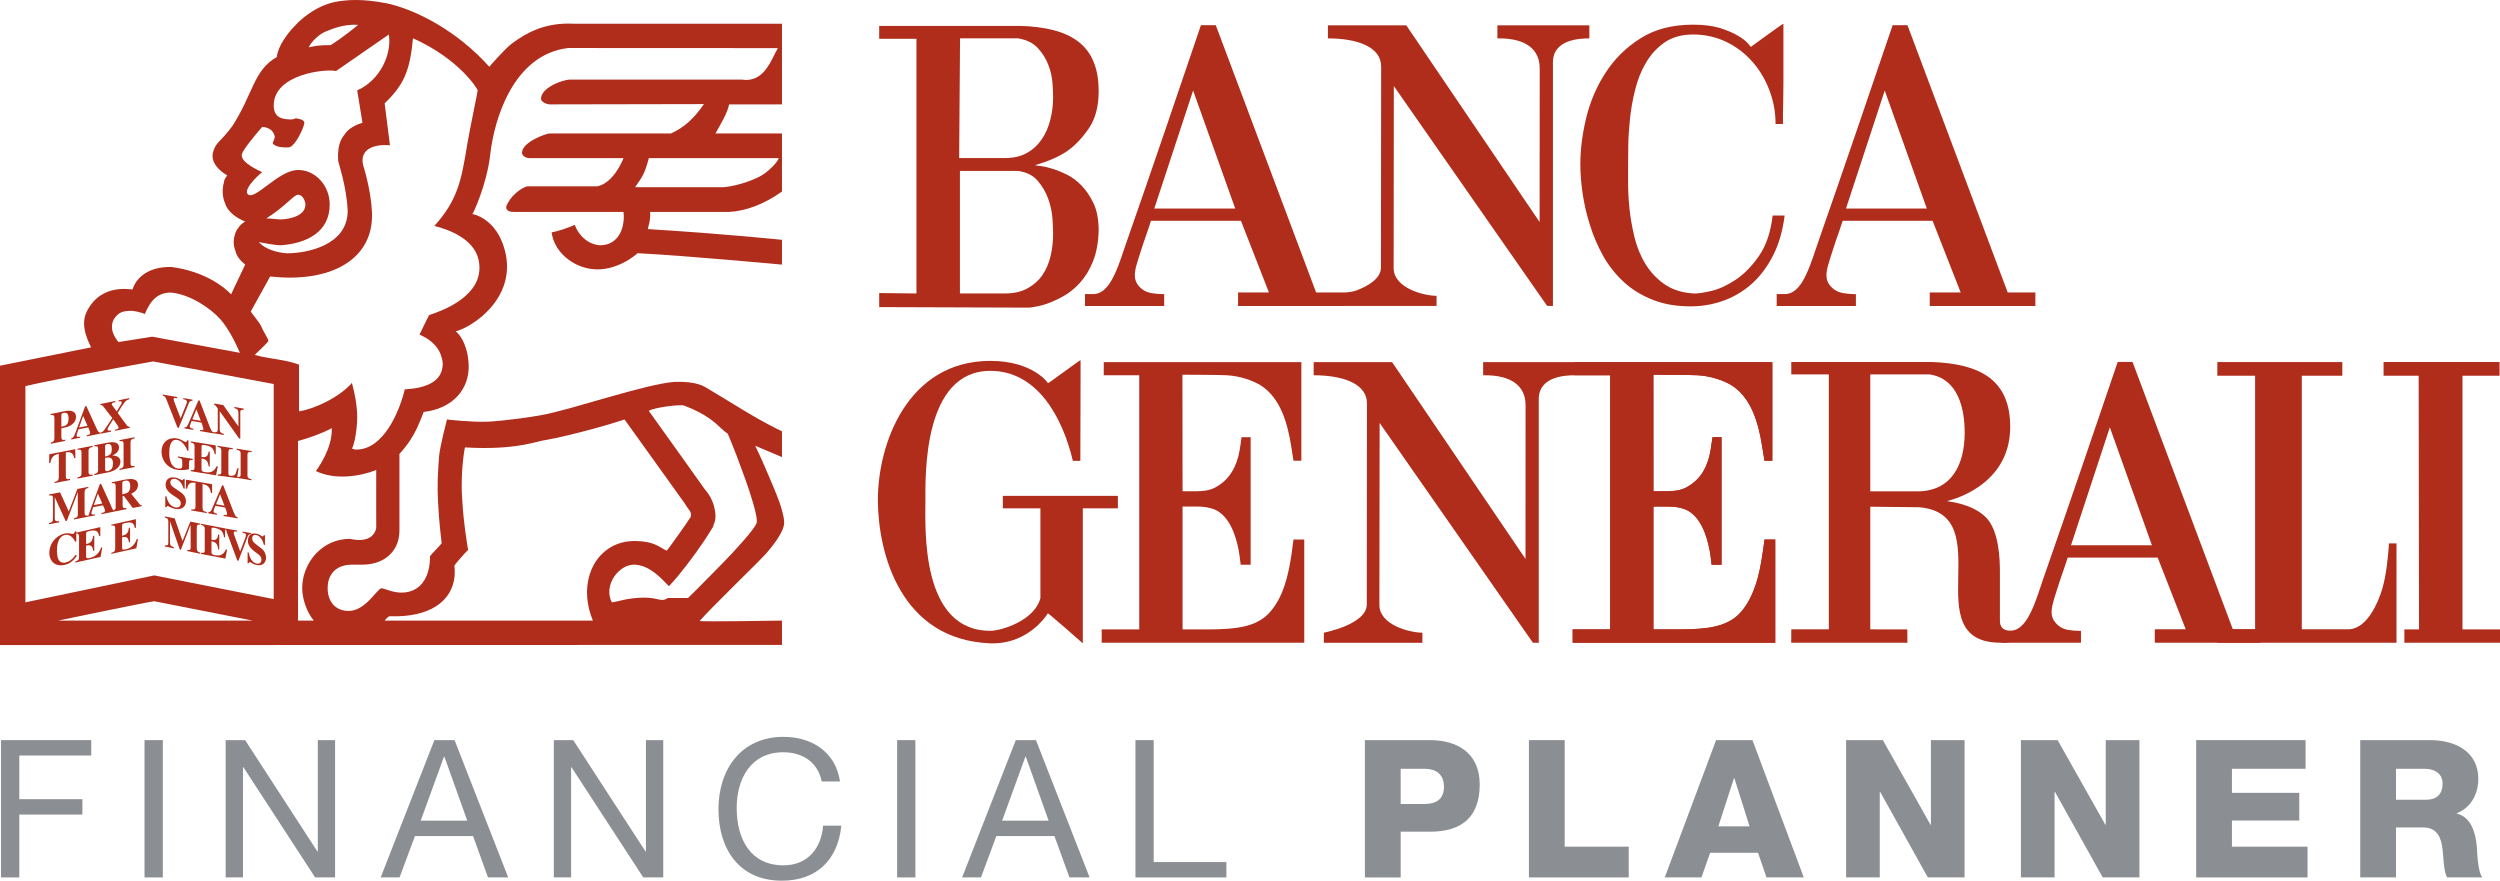 <?xml version="1.0" encoding="utf-8"?>
<!-- Generator: Adobe Illustrator 16.0.0, SVG Export Plug-In . SVG Version: 6.00 Build 0)  -->
<!DOCTYPE svg PUBLIC "-//W3C//DTD SVG 1.1//EN" "http://www.w3.org/Graphics/SVG/1.1/DTD/svg11.dtd">
<svg version="1.1" id="Layer_1" xmlns="http://www.w3.org/2000/svg" xmlns:xlink="http://www.w3.org/1999/xlink" x="0px" y="0px"
	 width="1101.068px" height="387.884px" viewBox="-191 167 1101.068 387.884" enable-background="new -191 167 1101.068 387.884"
	 xml:space="preserve">
<g>
	<path fill="#B02C1B" d="M-165.853,410.668c-0.076-0.368-0.076-0.726-0.076-1.018c0-3.271,0.79-6.401,3.552-7.052
		c2.188-0.477,3.791,1.419,4.462,2.979l0.509-0.108v-4.538l-0.552,0.119c-0.195,0.509-0.369,0.976-0.867,1.083
		c-0.509,0.099-1.993-0.509-3.692-0.13c-3.997,0.888-6.769,4.549-6.769,8.491v0.086c0.064,3.509,2.469,6.173,6.833,5.21
		c2.458-0.574,3.953-2.112,5.361-4.051l-0.585-0.357c-1.591,2.166-3.01,3.075-4.538,3.4c-0.542,0.141-2.058,0.184-2.859-1.039
		C-165.604,412.942-165.799,411.729-165.853,410.668L-165.853,410.668L-165.853,410.668z"/>
	<path fill="#B02C1B" d="M-74.24,410.668c-0.4-1.018-1.094-1.7-1.462-1.98l-2.491-1.929c-1.419-1.116-1.733-1.604-1.733-2.664
		c0-1.257,0.888-1.646,1.798-1.463c1.982,0.423,3.022,2.87,3.336,4.278l0.487,0.097v-4.224l-0.509-0.098
		c-0.119,0.368-0.184,0.64-0.595,0.562c-0.477-0.118-1.268-0.92-2.621-1.181c-3.26-0.683-3.769,1.842-3.769,3.044
		c0,0.888,0,2.556,2.881,4.754l1.094,0.802l0.054,0.043c1.137,0.823,1.906,1.473,1.906,2.762c0,0.25-0.054,2.167-2.101,1.744
		c-2.058-0.434-3.054-2.609-3.433-4.549c0,0-0.065-0.217-0.065-0.325l-0.487-0.098v4.798l0.487,0.087
		c0.065-0.292,0.141-0.617,0.509-0.542c0.53,0.109,1.321,0.932,2.924,1.246c3.098,0.65,4.202-1.494,4.202-3.185
		c0-0.77-0.185-1.42-0.412-2.004V410.668L-74.24,410.668L-74.24,410.668z"/>
	<path fill="#B02C1B" d="M-147.864,410.668c-1.072,1.278-2.361,1.776-3.606,2.079c-1.278,0.26-1.613,0.098-1.613-0.736V407.3
		c1.906-0.411,2.87-0.064,3.097,2.318l0.509-0.1v-6.596l-0.509,0.131c-0.26,2.458-1.246,3.185-3.097,3.573v-4.494
		c0-0.845,0.325-0.997,1.419-1.224c2.555-0.585,3.909-0.401,4.353,2.264l0.487-0.107v-3.91l-10.581,2.437v0.478
		c0.563-0.099,0.964-0.237,1.224,1.051v9.39c0,1.214-0.563,1.408-1.667,1.755v0.51l11.154-2.491l0.758-4.234l-0.53,0.108
		C-146.824,409.228-147.312,410.051-147.864,410.668L-147.864,410.668L-147.864,410.668z"/>
	<path fill="#B02C1B" d="M-130.969,408.491l0.737-4.148l-0.542,0.143c-1.159,3.118-3.076,4.061-4.917,4.473
		c-1.213,0.271-1.538,0.13-1.538-0.736v-4.603c1.809-0.4,2.773-0.044,3,2.285l0.509-0.109v-6.411l-0.509,0.087
		c-0.032,0.379-0.098,0.693-0.173,1.008c-0.401,1.604-1.332,2.154-2.827,2.49v-4.429c0-0.802,0.292-0.942,1.343-1.17
		c2.523-0.585,3.888-0.392,4.289,2.22l0.455-0.119v-3.812l-10.809,2.405v0.465c0.878-0.108,1.69-0.271,1.69,0.976v9.237
		c0,1.181-0.606,1.365-1.69,1.731v0.455L-130.969,408.491L-130.969,408.491L-130.969,408.491z"/>
	<path fill="#B02C1B" d="M-102.821,410.387c-1.116-0.412-1.516-0.541-1.516-2.11v-8.664c0-1.712,0.552-1.637,1.516-1.518v-0.477
		l-4.332-0.888l-3.455,8.545l-3.466-9.976l-4.332-0.877v0.478c1.213,0.355,1.538,0.682,1.538,1.721v9.325
		c0,1.127-0.206,1.387-1.582,1.233v0.487l4.04,0.845v-0.509c-1.44-0.399-1.733-0.92-1.733-2.285v-9.141l4.332,12.466l0.466,0.098
		l4.289-10.991l0.043,9.908c0,1.301-0.487,1.257-1.516,1.171v0.477l5.708,1.18V410.387L-102.821,410.387L-102.821,410.387z"/>
	<path fill="#B02C1B" d="M-90.995,409.087l-0.509-0.119c-0.314,0.737-0.682,1.3-1.094,1.701c-1.083,1.093-2.437,1.093-3.715,0.855
		c-0.931-0.186-1.332-0.391-1.494-0.855c-0.033-0.152-0.054-0.325-0.054-0.553v-4.755c1.83,0.356,2.729,1.138,2.967,3.628
		l0.455,0.098v-6.639l-0.455-0.075c-0.292,2.371-1.224,2.686-2.967,2.339v-4.581c0-0.812,0.314-0.812,1.343-0.661
		c1.137,0.249,2.003,0.51,2.687,1.029v-0.021c0.79,0.606,1.267,1.561,1.494,3.098l0.477,0.087v-3.185v-0.759l-10.603-2.046v0.498
		c0.856,0.227,1.635,0.411,1.635,1.688v9.521c0,1.213-0.574,1.158-1.635,1.094v0.195v0.303l10.732,2.036L-90.995,409.087
		L-90.995,409.087L-90.995,409.087z"/>
	<path fill="#B02C1B" d="M-82.006,403.542c0.4-0.976,0.628-1.311,1.603-1.257v-0.487l-3.747-0.672v0.487
		c0.996,0.206,1.483,0.391,1.483,1.138c0,0.379-0.151,0.823-0.325,1.246l-2.231,5.869l-2.339-6.466
		c-0.163-0.51-0.498-1.354-0.498-1.732c0-0.715,0.4-0.628,1.516-0.509v-0.478l-5.307-0.921v0.444
		c0.25,0.119,0.401,0.185,0.466,0.271c0.108,0.162,0.098,0.435,0.369,1.191l4.537,12.217l0.487,0.118L-82.006,403.542
		L-82.006,403.542L-82.006,403.542z"/>
	<path fill="#B02C1B" d="M-153.755,384.016c0-1.668,0.606-1.81,1.657-2.111v-0.477l-4.808,0.92l-3.812,9.92l-3.833-8.437
		l-4.831,0.942v0.466c1.364-0.151,1.7,0.043,1.7,1.05v9.238c0,1.138-0.249,1.473-1.743,1.884v0.487l4.473-0.845v-0.51
		c-1.581,0.217-1.938-0.184-1.938-1.548v-9.032l4.819,10.517l0.52-0.099l4.798-12.649l0.054,9.779c0,1.278-0.585,1.463-1.755,1.799
		v0.487l6.357-1.246v-0.477c-1.245,0.075-1.657,0.086-1.657-1.462L-153.755,384.016L-153.755,384.016L-153.755,384.016z"/>
	<path fill="#B02C1B" d="M-142.199,389.484l-4.278-9.391l-0.521,0.108l-4.234,11.446c-0.584,1.57-0.379,1.483-0.888,2.438
		l0.054,0.443l2.838-0.497v-0.498c-0.65,0.108-1.538,0.216-1.538-0.53c0-0.293,0.271-1.148,0.823-2.654l4.29-0.812
		c0.259,0.542,0.898,1.853,0.898,2.394c0,0.641-0.39,0.705-1.548,1.051v0.467l5.437-1.094v-0.597
		C-140.867,391.759-141.485,391.791-142.199,389.484L-142.199,389.484L-142.199,389.484z M-149.672,389.452l1.787-5.058l1.928,4.354
		L-149.672,389.452L-149.672,389.452L-149.672,389.452z"/>
	<path fill="#B02C1B" d="M-101.792,380.148c1.321,0.324,3.282,0.759,3.672,3.92l0.552,0.099l-0.043-3.92l-11.458-1.972l-0.065,3.897
		l0.584,0.087c0.369-3.043,2.34-2.794,3.661-2.632v10.235c0,1.635-0.434,1.58-1.863,1.451v0.498l6.834,1.157v-0.454
		c-1.43-0.356-1.874-0.455-1.874-2.102V380.148L-101.792,380.148L-101.792,380.148z"/>
	<path fill="#B02C1B" d="M-88.395,391.779l-4.267-10.971l-0.487-0.098l-4.278,9.921c-0.552,1.364-0.845,1.981-1.852,1.949v0.498
		l3.845,0.659v-0.486c-0.639-0.173-1.538-0.368-1.538-1.094c0-0.325,0.292-1.051,0.801-2.371l4.333,0.747
		c0.259,0.649,0.855,2.22,0.855,2.739c0,0.617-0.336,0.584-1.495,0.466v0.509l6.163,1.072v-0.486
		C-87.225,394.704-87.518,393.99-88.395,391.779L-88.395,391.779L-88.395,391.779z M-95.857,389.083l1.787-4.418l1.939,5.058
		L-95.857,389.083L-95.857,389.083L-95.857,389.083z"/>
	<path fill="#B02C1B" d="M-129.387,389.246l-3.823-4.775c1.04-0.543,2.989-1.527,2.989-3.91c0-1.537-0.888-2.23-1.992-2.459v-0.011
		c-0.942-0.228-2.026-0.118-2.762,0c-0.239,0.021-0.455,0.056-0.618,0.076l-6.173,1.224v0.478c1.083-0.142,1.711-0.228,1.711,1.473
		v8.577c0,1.148,0.065,1.148-0.888,1.949v0.486l5.653-1.094v-0.465c-1.267,0.043-1.711,0.086-1.711-1.495v-3.79l0.52-0.098
		l3.964,5.316l3.931-0.791v-0.465C-128.813,389.538-129.116,389.57-129.387,389.246L-129.387,389.246L-129.387,389.246z
		 M-137.142,384.719v-4.949c0.098-0.617,0.141-0.845,1.202-1.039c1.527-0.293,2.296,0.391,2.296,2.328
		C-133.644,383.593-134.629,384.221-137.142,384.719L-137.142,384.719L-137.142,384.719z"/>
	<path fill="#B02C1B" d="M-109.135,388.25c0.043-0.131,0.043-0.25,0.043-0.379c0-2.123-1.451-3.499-2.133-3.934l-2.772-1.904
		c-1.635-1.094-1.971-1.592-1.971-2.643c0-0.662,0.282-1.095,0.715-1.322v0.021c0.39-0.229,0.856-0.271,1.343-0.195
		c0.206,0.056,0.4,0.108,0.617,0.174v0.021c1.831,0.661,2.816,2.783,3.098,4.039l0.531,0.109v-4.148v-0.076l-0.552-0.087
		c-0.022,0.044-0.033,0.087-0.054,0.142v0.021c-0.098,0.238-0.195,0.444-0.552,0.391c-0.26-0.033-0.553-0.194-0.899-0.391
		c-0.542-0.292-1.191-0.617-2.123-0.77c-1.712-0.293-2.74,0.142-3.347,0.77c-0.704,0.693-0.877,1.7-0.877,2.307
		c0,0.922,0,2.578,3.271,4.744l1.289,0.846c1.094,0.714,1.906,1.277,2.112,2.264c0.011,0.15,0.021,0.324,0.021,0.486
		c0,0.238-0.119,2.154-2.339,1.744c-1.43-0.238-2.383-1.147-3.043-2.23c-0.455-0.823-0.769-1.723-0.921-2.609l-0.53-0.076v4.787
		l0.53,0.086c0.065-0.271,0.196-0.627,0.607-0.562c0.53,0.119,1.397,0.921,3.228,1.246
		C-110.565,391.672-109.319,389.874-109.135,388.25L-109.135,388.25L-109.135,388.25z"/>
	<path fill="#B02C1B" d="M-160.145,377.95c-1.408,0.161-1.874,0.194-1.874-1.44v-10.256c1.17-0.162,2.838-0.379,3.466,1.656v-0.021
		c0.097,0.271,0.151,0.607,0.194,0.953l0.552-0.119l-0.043-3.888l-11.447,2.222l-0.065,3.908l0.553-0.107
		c0.206-1.518,0.736-2.416,1.375-2.969c0.737-0.639,1.603-0.854,2.34-1.039v10.256c0,0.412-0.044,0.705-0.141,0.965v0.021
		c-0.173,0.726-0.704,0.878-1.733,1.171v0.477l6.823-1.311V377.95L-160.145,377.95L-160.145,377.95z"/>
	<path fill="#B02C1B" d="M-152.001,365.582c0-1.354,0.91-1.538,1.809-1.744v-0.498l-6.682,1.289v0.477
		c0.855-0.098,1.754-0.237,1.754,1.052v9.409c0,1.203-0.726,1.431-1.754,1.724v0.498l6.682-1.289v-0.487
		c-1.029,0.108-1.809,0.195-1.809-1.061V365.582L-152.001,365.582L-152.001,365.582z"/>
	<path fill="#B02C1B" d="M-139.719,367.91v-0.021c-0.596-0.193-1.235-0.281-1.841-0.238c0.812-0.453,2.978-1.385,2.978-3.551
		c0-3.012-3.899-2.352-4.982-2.135l-5.88,1.137v0.498c0.845-0.117,1.646-0.236,1.646,1.041v9.422c0,1.181-0.584,1.375-1.646,1.689
		v0.486l6.13-1.19c4.018-0.866,5.35-3.022,5.35-4.646C-137.964,369.025-138.733,368.277-139.719,367.91L-139.719,367.91
		L-139.719,367.91z M-144.711,363.73c0-0.467,0.011-0.986,0.975-1.148c1.56-0.293,1.971,0.759,1.971,2.111
		c0,1.766-0.335,2.676-2.23,3.195c-0.228,0.075-0.466,0.119-0.715,0.185L-144.711,363.73L-144.711,363.73L-144.711,363.73z
		 M-143.564,374.475c-0.833,0.161-1.147-0.088-1.147-0.953v-4.853l0.552-0.119c1.234-0.174,2.924-0.217,2.924,2.546
		C-141.235,372.297-141.484,374.073-143.564,374.475L-143.564,374.475L-143.564,374.475z"/>
	<path fill="#B02C1B" d="M-133.503,361.791c0-1.343,0.91-1.537,1.797-1.755v-0.477l-6.66,1.289v0.487
		c0.888-0.097,1.787-0.248,1.787,1.028v9.424c0,1.189-0.769,1.418-1.787,1.711v0.486l6.66-1.277v-0.498
		c-1.039,0.119-1.797,0.193-1.797-1.018V361.791L-133.503,361.791L-133.503,361.791z"/>
	<path fill="#B02C1B" d="M-116.413,367.889c-0.032-0.574-0.032-1.094-0.032-1.408c0-3.323,0.736-6.172,3.531-5.707
		c2.187,0.348,3.758,2.882,4.451,4.689l0.466,0.076v-4.561l-0.487-0.076c-0.228,0.445-0.379,0.834-0.91,0.76
		c-0.466-0.098-1.949-1.3-3.671-1.571c-4.116-0.661-6.812,2.048-6.812,5.87c0,0.641,0.129,1.289,0.259,1.928
		c0.65,2.807,2.827,5.395,6.705,6.033c1.646,0.26,4.245,0.141,5.144-0.367v-2.471c0-1.592,0.488-1.57,1.646-1.506v-0.498
		l-6.563-1.071v0.478c1.343,0.312,1.96,0.453,1.96,1.688v2.037c0,0.844-0.325,1.375-2.025,1.114
		C-115.514,372.85-116.218,369.859-116.413,367.889L-116.413,367.889L-116.413,367.889z"/>
	<path fill="#B02C1B" d="M-98.619,365.93l-0.487-0.064c-0.152,1.018-0.422,1.668-0.812,2.046v-0.021
		c-0.52,0.498-1.257,0.53-2.329,0.346v-4.504c0-0.834,0.357-0.877,1.429-0.684c2.567,0.424,3.91,1.126,4.365,3.941l0.477,0.076
		v-3.889l-11.015-1.798v0.478c0.856,0.217,1.668,0.379,1.668,1.668v9.379c0,1.246-0.596,1.19-1.668,1.138v0.478l11.134,1.829
		l0.791-3.942l-0.53-0.075c-1.203,2.739-3.141,2.924-5.036,2.621c-1.256-0.185-1.614-0.498-1.614-1.343v-4.689
		c1.906,0.292,2.859,1.029,3.141,3.486l0.487,0.109L-98.619,365.93L-98.619,365.93L-98.619,365.93z"/>
	<path fill="#B02C1B" d="M-90.41,366.361c0-1.711,0.596-1.625,1.917-1.494V364.4l-6.671-1.071v0.478
		c0.866,0.172,1.635,0.356,1.635,1.646v9.401c0,1.19-0.553,1.157-1.635,1.104v0.498l8.544,1.094l0.737-4.3l-0.509-0.097
		c-0.899,2.047-0.455,2.857-1.982,3.324c-1.256,0.347-2.037,0-2.037-0.942L-90.41,366.361L-90.41,366.361L-90.41,366.361z"/>
	<path fill="#B02C1B" d="M-80.208,378.091v-0.021c-1.028-0.25-1.798-0.434-1.798-1.646v-9.229c0-1.288,0.888-1.158,1.798-1.039
		v-0.498l-6.562-1.062v0.478c0.877,0.194,1.754,0.379,1.754,1.636v9.238c0,1.158-0.411,1.115-1.462,1.027l-0.086,0.498l6.357,1.051
		L-80.208,378.091L-80.208,378.091L-80.208,378.091z"/>
	<path fill="#B02C1B" d="M-133.828,355.434v-0.498c-0.541,0.076-0.855,0.098-1.852-1.299l-3.477-4.788
		c3.021-4.917,3.39-5.523,5.112-6.021v-0.498l-4.732,0.975v0.509c0.79-0.14,1.354-0.227,1.354,0.369c0,0.541,0,0.541-2.177,4.04
		l-1.852-2.545c-0.217-0.282-0.314-0.379-0.314-0.628c0-0.574,0.391-0.65,1.527-0.964v-0.499l-6.585,1.365v0.455
		c0.791-0.108,1.137,0.314,1.505,0.834l3.78,4.884l-3.336,4.971c-0.715,1.029-1.029,1.181-1.679,1.387v0.509l4.462-0.867v-0.509
		c-0.661,0.098-1.538,0.195-1.538-0.498c0-0.108,0.021-0.26,0.108-0.455c0.173-0.444,0.606-1.202,1.679-2.88l0.725-1.137
		l1.928,2.772c0.195,0.259,0.412,0.714,0.412,0.92c0,0.12-0.033,0.228-0.12,0.325c-0.195,0.282-0.671,0.412-1.419,0.606v0.477
		L-133.828,355.434L-133.828,355.434L-133.828,355.434z"/>
	<path fill="#B02C1B" d="M-85.168,348.751c0-0.942,0.12-1.375,1.505-1.289v-0.499l-4.126-0.704v0.477
		c1.548,0.39,1.798,1.072,1.798,2.23v5.881l-6.671-9.444l-4.04-0.682v0.487c0.26,0.043,0.542,0.152,1.614,1.679v9.194
		c0,1.289-0.498,1.321-1.657,1.278v0.477l4.321,0.736v-0.476c-1.407-0.39-1.819-0.856-1.819-2.242v-7.766l8.545,12.011l0.53,0.098
		V348.751L-85.168,348.751L-85.168,348.751z"/>
	<path fill="#B02C1B" d="M-162.516,348.091l-6.141,1.246v0.487c0.996-0.098,1.614-0.162,1.614,1.452v8.587
		c0,1.094-0.314,1.409-0.52,1.625c-0.119,0.13-0.162,0.15-1.094,0.498v0.477l6.357-1.277v-0.498c-1.332,0.086-1.678,0.15-1.678-1.44
		v-3.628c2.534-0.509,3.498-0.736,4.711-1.711c1.538-1.148,1.733-2.567,1.733-3.249C-157.534,347.376-161,347.766-162.516,348.091
		L-162.516,348.091L-162.516,348.091z M-163.978,354.936v-5.177c0.011-0.433,0.271-0.747,0.91-0.899
		c1.559-0.292,2.252,0.304,2.252,2.523C-160.816,353.777-161.671,354.535-163.978,354.936L-163.978,354.936L-163.978,354.936z"/>
	<path fill="#B02C1B" d="M-148.491,355.662c-0.098-0.163-4.484-9.823-4.484-9.823l-0.52,0.086l-4.224,11.491
		c-0.595,1.592-0.866,2.317-1.895,2.675v0.478l3.866-0.792v-0.466c-0.639,0.098-1.548,0.228-1.548-0.509
		c0-0.325,0.314-1.181,0.855-2.708l4.277-0.867c0.044,0.108,0.098,0.26,0.207,0.434c0.292,0.617,0.649,1.56,0.649,1.992
		c0,0.628-0.303,0.715-1.506,1.073v0.477l6.184-1.278v-0.466C-147.452,357.654-147.788,357.188-148.491,355.662L-148.491,355.662
		L-148.491,355.662z M-156.181,355.304l1.798-5.091l1.917,4.322L-156.181,355.304L-156.181,355.304L-156.181,355.304z"/>
	<path fill="#B02C1B" d="M-106.21,343.022l-4.094-0.693v0.477c1.083,0.26,1.646,0.422,1.646,1.18c0,0.39-0.206,0.866-0.379,1.268
		l-2.426,5.989l-2.513-6.574c-0.151-0.541-0.562-1.408-0.562-1.765c0-0.747,0.433-0.671,1.635-0.531v-0.498l-6.412-1.115v0.498
		c0.823,0.271,1.126,0.39,1.603,1.646l4.896,12.466l0.52,0.087l4.364-10.636c0.401-1.007,0.683-1.354,1.722-1.311V343.022
		L-106.21,343.022L-106.21,343.022z"/>
	<path fill="#B02C1B" d="M-98.348,355.662c-0.13-0.357-0.325-0.78-0.509-1.289l-4.234-10.96l-0.52-0.076l-4.246,9.921
		c-0.584,1.343-0.855,1.96-1.873,1.949v0.455v0.021l3.877,0.661v-0.487c-0.26-0.054-0.531-0.108-0.791-0.195
		c-0.433-0.195-0.791-0.444-0.791-0.899c0-0.303,0.325-1.05,0.845-2.36l4.321,0.725c0.216,0.607,0.704,1.885,0.812,2.535
		c0.054,0.087,0.054,0.141,0.054,0.216c0,0.628-0.346,0.617-1.527,0.498v0.477l6.173,1.073v-0.509
		C-97.482,357.351-97.807,356.896-98.348,355.662L-98.348,355.662L-98.348,355.662z M-106.276,351.687l1.787-4.408l1.906,5.058
		L-106.276,351.687L-106.276,351.687L-106.276,351.687z"/>
	<path fill="#B02C1B" d="M152.327,388.25L152.327,388.25c-1.083-3.229-7.256-17.643-8.556-20.34v-0.021
		c-1.289-2.729-2.155-4.505-2.155-4.57l11.783,4.992v-11.36c-0.845-0.4-2.665-1.289-2.665-1.289
		c-9.758-4.874-21.356-12.411-29.436-17.176c-2.328-1.419-5.199-3.553-15.206-3.304c-13.212,1.029-45.541,12.335-58.797,14.686
		c-12.368,2.155-22.472,2.848-23.404,2.848c-7.159,0.314-18.021-0.964-18.021-0.964c-0.151,0.606-3.021,11.416-3.476,16.138
		c-0.163,1.549-0.552,8.264-0.607,10.201c-0.086,3.293-0.043,6.812,0.141,10.159c0.239,4.603,0.606,8.988,0.953,12.248v-0.011
		c0.357,3.486,0.639,5.719,0.639,5.719c0,0.357-5.101,5.469-5.101,5.708c0,3.497-0.542,6.498-1.646,8.956
		c-2.003,4.549-5.772,7.137-10.906,7.137c-4.203,0-7.462-1.896-8.848-1.896c-1.841,0-6.975,9.964-14.415,9.964
		c-6.054,0-9.292-4.277-9.292-9.964c0-2.068,0.346-3.802,1.094-5.241c1.689-3.509,5.285-5.177,9.596-5.177h4.635
		c5.058,0,9.672-1.689,12.671-5.025c2.264-2.479,3.618-5.849,3.618-10.137v-33.628c3.823-4.127,6.021-7.798,7.678-11.243
		c1.159-2.469,2.036-4.851,3.021-7.234c12.596-1.43,20.307-9.899,19.787-21.043c-0.086-1.581-0.282-3.021-0.52-4.289v-0.011
		c-1.549-7.733-5.199-10.148-5.199-10.148c5.708-1.44,18.671-9.39,21.899-22.462c0.932-3.953,1.05-8.394-0.25-13.255
		c-3.736-14.199-14.166-15.975-14.307-15.932c0.141,0.185,6.379-12.725,7.917-26.534c1.679-14.707,9.867-43.646,34.234-46.602
		l92.402,0.044c-2.805,4.722-5.848,15.411-15.855,13.873c-0.162-0.011-75.681-0.011-75.681-0.011
		c-4.018,0.141-12.975,3.91-12.758,8.534c0.076,1.44,2.762,2.383,3.736,2.383l68.003-0.13c-4.527,6.606-8.946,10.418-14.501,12.931
		h-53.5c-1.396,0-12.118,3.758-12.118,8.502c0,1.44,1.873,2.372,3.26,2.372H83.62c0,0-4.159,11.004-11.577,12.411H41.296
		c-2.784,0.542-7.744,4.473-9.347,8.914c-0.184,2.025,1.841,2.361,3.238,2.361H83.62c0.791,7.386-2.501,14.956-10.711,14.674
		c-6.953-0.726-10.267-7.104-10.711-8.978c-3.238,1.397-7.451,2.816-10.256,3.325c1.202,8.751,9.228,14.913,17.231,16.072
		c11.317,1.646,20.534-6.769,20.631-6.921c23.707,1.278,63.595,5.036,63.595,5.036v-10.917c0,0-25.549-2.675-59.089-4.722
		c-0.076-0.032,1.582-5.09,0.932-7.57h34.894c7.073-0.336,15.369-3.282,23.264-8.99v-25.57h-29.285
		c2.308-4.289,5.102-8.534,6.021-12.801H153.4V177.44H61.721c-12.996-0.628-20.837,4.116-27.021,8.534
		c-3.249,2.339-10.213,10.462-10.202,10.43c-13.96-15.649-32.122-25.116-45.14-27.942c-5.133-0.953-14.307-2.48-23.284-0.487
		c-7.375,1.657-14.859,6.791-20.48,14.209c-4.56,6.011-4.711,9.92-4.679,9.942c-10.234,5.804-10.343,16.006-19.527,30.324
		c-5.632,7.571-6.823,6.694-8.361,10.885c-2.393,6.465,6.065,10.928,6.022,10.895c0.043,0.141-1.321,1.603-1.375,2.827
		c-1.375,4.722,0,8.534,0.466,9.498c1.375,4.268,5.577,6.628,8.848,8.047c-1.852,0.942-3.477,2.946-4.202,4.754
		c-1.7,4.311-0.444,7.083,0,8.48c0.455,1.896,1.884,3.802,4.202,5.708c-1.018,2.329-5.296,10.917-6.163,13.083
		c-2.188-2.22-4.927-4.322-8.176-6.152c-5.015-2.837-11.199-4.993-18.163-5.891c-8.404-0.141-12.79,3.086-15.021,5.891
		c-1.635,2.123-2.08,3.997-2.08,3.997c0,0.292-13.938-3.216-20.263,9.942c-3.444,7.083,2.383,15.585,1.917,15.585L-191,328.066
		v123.052l344.399-0.075v-10.722c0,0-35.339,0.616-36.237,0.162c4.7-5.491,26.512-26.534,29.381-29.826v0.011
		c3.195-3.715,5.719-7.158,7.008-10.181c0.303-0.727,0.552-1.418,0.693-2.068C154.699,396.459,153.821,392.646,152.327,388.25
		L152.327,388.25L152.327,388.25z M152.013,236.648c-0.942,2.361-4.733,5.913-7.603,7.625c-2.491,1.516-9.639,4.505-16.592,5.177
		H88.71c3.26-4.733,4.246-5.859,6.044-12.802H152.013L152.013,236.648L152.013,236.648z M19.387,206.801
		c0,0.487-3.823,18.953-4.668,24.162c-2.524,15.574-4.181,24.173-14.404,35.544c5.556,1.397,17.523,5.35,19.516,15.13
		c0.672,3.346,0.282,6.281-0.736,8.837c-4.484,10.96-21.313,15.151-21.086,15.325c0-0.216-2.837,5.697-4.246,8.535
		c1.56,0.791,7.04,2.978,9.325,8.75c0.434,1.18,0.791,2.534,0.91,4.029c0,8.534-8.372,10.896-16.722,11.372
		c-0.964,4.19-3.357,11.338-7.212,17.176c-3.585,5.34-8.426,9.585-14.665,9.347l-1.396-0.466c0.931-1.592,1.635-5.329,2.036-8.881
		c0.162-1.765,0.282-3.455,0.282-4.851c0-4.744-0.921-9.964-2.317-15.163c-5.6,6.433-16.776,11.577-23.296,12.509l-0.011-20.566
		c-6.487-2.372-12.552-2.372-19.516-4.267c0.043-0.033,0.119-0.119,0.238-0.238c1.224-1.159,5.794-5.48,5.794-5.914
		c0-0.931-2.317-4.256-3.26-6.649c-0.92-1.874-4.483-5.925-4.483-6.379c-0.011,0.076,8.491-15.357,8.512-15.389
		c26.794,3.053,45.855-7.603,44.837-28.418c-0.444-9.91-3.856-20.535-3.91-20.643c-1.667-7.44,5.523-9.26,11.837-8.729l-2.34-18.455
		c8.394-8.068,11.134-14.176,12.487-28.656C11.578,193.155,19.387,206.346,19.387,206.801L19.387,206.801L19.387,206.801z
		 M-47.219,180.754c2.35-0.932,7.462-3.217,13.982-2.827c-6.292,5.264-12.141,9.065-12.239,8.968c0,0-5.231-0.206-9.595,0.975
		C-53.685,185.01-49.98,181.708-47.219,180.754L-47.219,180.754L-47.219,180.754z M-84.431,234.753
		c0.736-2.198,5.61-8.046,8.88-11.837c0.91,0,4.776,0.314,5.567,4.268c0,0.476-0.466,1.884-0.932,2.848
		c1.191,2.22,6.509,1.885,6.985,1.885c2.783,0,6.975-9,6.975-10.895c0-1.419-3.249-1.896-3.693-1.896
		c-0.498,0-0.964,0.477-1.862,0.477c-3.77,0-7.938-0.477-7.938-6.152c0-13.744,22.667-16.256,27.443-15.162l23.274-16.104
		c1.396,9-4.159,20.36-13.949,24.617l2.317,14.22c-2.978,1.039-6.216,2.512-7.884,5.22c-0.748,1.116-3.238,3.346-2.838,11.361
		c0,0.941,3.769,11.317,4.213,22.256c0,15.151-17.892,18.704-26.718,18.704c-0.466,0-8.675-0.531-12.379-4.96
		c0.054,0.065,7.852,1.57,9.78,1.408c11.068-0.823,21.4-5.653,21.4-17.989c0-8.058-6.076-15.151-13.959-15.151
		c-8.816,0-19.776,14.588-22.365,10.343c-1.278-2.881,6.563-9.456,6.563-9.401C-75.551,242.756-85.688,238.62-84.431,234.753
		L-84.431,234.753L-84.431,234.753z M-73.698,263.182c8.36-5.209,12.086-10.418,13.949-10.418c2.339,0,3.271,3.303,3.271,4.256
		c0,6.162-9.802,6.628-11.177,6.628C-68.565,263.648-71.857,263.182-73.698,263.182L-73.698,263.182L-73.698,263.182z
		 M-141.019,307.868c2.09-3.455,4.202-3.996,8.188-3.953c0.509,0,3.726,0.477,5.599,1.408c2.794-6.639,6.043-9.466,11.621-9.466
		c8.014,0.769,17.003,6.542,21.66,11.751c3.747,4.256,6.736,10.505,8.621,14.783l-38.631-7.104l-14.935,2.371
		C-138.658,317.507-143.412,313.218-141.019,307.868L-141.019,307.868L-141.019,307.868z M-165.387,440.321
		c0,0,38.631-8.036,42.335-8.523l43.288,8.523H-165.387L-165.387,440.321L-165.387,440.321z M-70.449,430.845l-52.603-10.419
		l-56.761,11.859v-95.219c9.747-2.372,37.689-7.571,56.295-10.884l53.068,9.942L-70.449,430.845L-70.449,430.845L-70.449,430.845z
		 M-57.269,420.87L-57.269,420.87c-0.412,1.7-0.628,3.444-0.628,5.241c0,4.268,1.852,10.439,5.123,14.21h-6.974v-79.104
		c3.671-0.921,10.461-3.228,14.674-5.557c0.076-0.043,0.152-0.075,0.206-0.129v0.129c0.108,4.528-1.397,8.849-3.055,12.229
		c-1.916,3.963-4.028,6.605-3.942,6.584c8.512,4.094,19.462,2.329,26.567-0.455c-0.044,0.055,0,25.581,0,25.581
		c-0.011,0.043-0.076,0.391-0.25,0.889c-0.628,1.842-2.881,5.719-11.382,3.834c-5.913,0-11.079,2.479-14.783,6.368v-0.021
		C-54.377,413.494-56.305,417.025-57.269,420.87L-57.269,420.87L-57.269,420.87z M74.437,410.668
		c-2.849,2.664-4.863,6.184-5.968,10.202c-1.592,5.729-1.202,12.52,1.646,19.451h-91.71c0.487-0.455,1.419-1.917,2.34-1.917
		c17.393,0.639,27.368-6.542,28.461-17.566v0.032c0.12-1.494,0.12-3.065-0.087-4.722c0-0.25,2.784-3.542,4.604-5.491v0.011
		c0.769-0.855,1.386-1.451,1.451-1.43c0,0-0.639-3.498-1.321-8.751c-0.466-3.487-0.921-7.732-1.192-12.237
		c-0.119-1.343-0.173-2.729-0.249-4.115c-0.065-2.068-0.076-4.095-0.021-6.064v0.021c0.097-4.05,0.433-7.636,0.757-10.181v-0.021
		c0.304-2.35,0.596-3.791,0.65-3.834c22.56,1.344,31.646-2.837,35.837-3.312c5.101-0.867,13.603-2.958,21.368-5.081
		c5.069-1.396,9.769-2.783,13.062-3.909c0.855,1.278,25.147,34.928,26.198,36.531v-0.032c0.791,1.288,1.592,2.458,2.188,3.271
		c0.476,0.487,0.92,1.431,0.92,2.383c0,0.478-0.444,1.42-0.92,1.885c-0.91,1.538-7.917,11.383-9.769,13.755
		c-3.271-1.43-5.252-4.181-13.971-4.278C82.959,405.209,78.054,407.234,74.437,410.668L74.437,410.668L74.437,410.668z
		 M142.146,397.597c-0.325,0.703-0.975,1.699-1.862,2.892c-1.993,2.644-5.264,6.313-8.826,10.181
		c-3.163,3.433-19.278,19.711-19.44,19.711h-8.903c-3.866,2.577-3.866-1.7-17.664,0.466c-0.443,0-6.736,1.561-6.975,1.44
		c-2.014-3.771-1.148-8.123,1.105-11.447v0.032c2.199-3.186,5.664-5.383,9.129-5.177c4.159,0.227,7.668,2.599,10.538,5.145v0.032
		c1.69,1.482,3.163,3.064,4.354,4.299c1.137-1.158,2.437-2.62,3.845-4.299c2.469-2.968,5.22-6.541,7.873-10.213v0.011
		c2.491-3.466,4.895-7.007,6.823-10.181c0.184-0.305,0.379-0.596,0.553-0.889c0.487-0.486,0.487-1.45,0.941-2.36
		c0.477-0.953,0.477-2.858,0.477-3.335c0-0.855-0.4-3.693-1.169-5.653c-0.076-0.151-0.163-0.325-0.249-0.487
		c-0.487-1.451-1.896-3.802-3.26-5.23c-0.975-1.463-22.841-31.993-24.682-34.57c1.884-1.419,13.721-3,15.562-2.328
		c9.791,3.703,13.57,7.451,16.289,10.006v0.021c1.039,0.921,1.917,1.744,2.891,2.285c0.098,0.12,1.863,4.311,4.018,9.944
		c1.18,3.098,2.491,6.649,3.758,10.201c1.246,3.53,2.448,7.072,3.325,10.159C141.973,392.842,142.677,396.459,142.146,397.597
		L142.146,397.597L142.146,397.597z"/>
	<path fill="#B02C1B" d="M613.973,284.442c-0.758,3-1.026,5.979,1.138,8.469c2.317,2.675,4.787,3.217,8.166,3.499
		c1.928,0.162,3.108,0.119,3.108,0.119v5.231H591.5v-5.231h3.781c4.764-0.184,7.494-4.949,9.27-8.772
		c2.285-4.852,3.779-10.115,5.578-15.162c10.992-31.418,21.703-62.967,32.437-94.482h6.541l44.145,117.702h12.185v5.946H658.91
		v-5.946h13.635l-12.369-31.559h-39.615c-0.381,1.126-0.661,1.971-1.182,3.563c-0.639,1.874-1.385,3.877-2.08,6
		C617.297,273.818,614.514,282.243,613.973,284.442L613.973,284.442L613.973,284.442z M657.629,258.85l-18.541-51.985L622.02,258.85
		H657.629L657.629,258.85L657.629,258.85z"/>
	<path fill="#B02C1B" d="M590.871,404.625v45.454h-89.219v-5.87h16.516v-111.93h-15.627v-5.794h87.043v43.451h-3.455
		c-0.402-2.437-0.748-4.742-1.115-6.897c-1.561-9.499-4.569-20.816-13.43-26.382c-3.639-2.156-9.162-4.084-14.936-4.386
		c-2.621-0.163-17.361-0.228-19.451-0.228l0.012,51.325h2.197h4.008c2.914,0,5.707-0.368,8.209-1.646
		c2.783-1.482,4.842-3.465,5.426-4.146c0.771-0.932,1.279-1.43,2.092-2.827c0.802-1.397,0.941-1.7,1.31-2.599
		c0.574-1.43,0.684-1.767,1.139-3.314c0.433-1.581,0.41-1.743,0.746-3.443c0.281-1.656,0.889-5.827,0.889-5.827h1.982h2.002v56.154
		h-4.385c-0.088-1.233-0.617-5.599-0.898-6.541c-1.246-6.434-3.985-15.021-10.688-17.838c-2.166-0.834-4.646-1.233-7.269-1.233
		h-6.758v54.106h11.285c6.67,0,11.869-0.39,15.627-1.245c4.506-0.984,8.067-2.805,10.744-5.447
		c2.772-2.806,5.153-6.855,7.082-12.194c1.688-4.7,2.633-9.715,3.336-14.632c0.326-1.992,0.586-4.019,0.846-6.064h4.741V404.625
		L590.871,404.625z"/>
	<path fill="#B02C1B" d="M590.871,404.625v45.454h-89.219v-5.87h16.516v-111.93h-15.627v-5.794h87.043v43.451h-3.455
		c-0.402-2.437-0.748-4.742-1.115-6.897c-1.561-9.499-4.569-20.816-13.43-26.382c-3.639-2.156-9.162-4.084-14.936-4.386
		c-2.621-0.163-17.361-0.228-19.451-0.228l0.012,51.325h2.197h4.008c2.914,0,5.707-0.368,8.209-1.646
		c6.488-3.433,9.488-9.422,10.787-16.32c0.293-1.668,0.812-5.837,0.812-5.837h1.982h2.002v56.154h-4.385
		c-0.088-1.233-0.617-5.599-0.898-6.541c-1.246-6.434-3.985-15.021-10.688-17.838c-2.166-0.834-4.646-1.234-7.269-1.234h-6.758
		v54.107h11.285c6.67,0,11.869-0.39,15.627-1.245c4.506-0.984,8.067-2.805,10.744-5.448c6.864-6.963,9.073-17.556,10.418-26.825
		c0.326-1.992,0.586-4.019,0.846-6.064h4.743V404.625L590.871,404.625z"/>
	<path fill="#B02C1B" d="M383.432,404.625v45.454h-89.219v-5.87h16.538v-111.93h-15.628v-5.794h87.032v43.451h-3.467
		c-0.38-2.437-0.716-4.742-1.082-6.897c-1.562-9.499-4.593-20.816-13.464-26.382c-3.616-2.156-9.129-4.084-14.912-4.386
		c-2.621-0.163-17.371-0.228-19.451-0.228l0.054,51.325h2.155h4.007c2.902,0,5.75-0.368,8.188-1.646
		c6.466-3.433,9.542-9.422,10.776-16.32c0.346-1.668,0.833-5.837,0.833-5.837h1.993h2.036v56.154h-4.396
		c-0.108-1.233-0.683-5.599-0.91-6.541c-1.277-6.434-4.018-15.021-10.711-17.838c-2.154-0.834-4.603-1.234-7.277-1.234h-6.693
		v54.107h11.242c6.671,0,11.87-0.39,15.628-1.245c4.461-0.984,8.079-2.805,10.745-5.448c6.864-6.963,9.063-17.556,10.438-26.825
		c0.304-1.992,0.574-4.019,0.801-6.064h4.744V404.625L383.432,404.625z"/>
	<path fill="#B02C1B" d="M713.145,432.751c-0.778,3.032-1.038,5.989,1.117,8.479c2.308,2.696,4.742,3.237,8.133,3.51
		c1.929,0.141,3.119,0.097,3.119,0.097v5.231h-34.905v-5.231h3.791c4.766-0.162,7.473-4.949,9.293-8.75
		c2.284-4.863,3.789-10.116,5.565-15.195c10.992-31.417,21.703-62.967,32.437-94.472h6.53l44.164,117.713h12.195v5.937h-46.559
		v-5.937h13.625l-12.349-31.559h-39.627c-0.379,1.147-0.672,1.98-1.17,3.562c-0.617,1.862-1.363,3.866-2.067,6
		C716.438,422.138,713.643,430.552,713.145,432.751L713.145,432.751L713.145,432.751z M756.779,407.159l-18.552-51.953
		l-17.102,51.953H756.779L756.779,407.159L756.779,407.159z"/>
	<path fill="#B02C1B" d="M802.211,444.134V332.496h-16.635v-6.043h55.049v6.043h-17.846v111.638h10.461c0,0,10.104,0.043,10.668,0
		c7.678-0.628,12.422-11.502,14.285-17.707c1.84-6.379,2.522-13.482,2.987-20.111h3.304v43.755h-78.908v-5.937h16.83H802.211
		L802.211,444.134z"/>
	<polygon fill="#B02C1B" points="867.951,450.068 867.951,444.209 874.406,444.209 874.244,332.496 866.424,332.496 
		858.789,332.496 858.789,326.442 909.875,326.442 909.875,332.496 893.543,332.496 893.543,444.209 910.068,444.209 
		910.068,450.068 867.951,450.068 	"/>
	<path fill="#B02C1B" d="M250.686,385.391v5.491h16.538v39.617c-2.827,10.158-17.632,14.328-22.05,14.328
		c-30.833,0-28.603-45.13-28.603-57.249c0-11.003-1.126-57.249,28.603-57.249c20.935,0,31.928,20.913,36.346,39.639h3.292
		c0-7.711,0.163-44.437,0.098-44.361c0.065-0.314-14.317,10.375-14.382,10.234c0.292-0.098-6.618-9.899-25.354-9.899
		c-36.292,0-49.667,36.314-49.526,61.635c0.162,23.209,10.007,61.223,49.526,62.761c11.837,0.435,20.729-6.249,25.354-13.224
		c0.065-0.185,15.368,13.137,15.368,13.224v-59.457h15.444v-5.49H250.686L250.686,385.391L250.686,385.391z"/>
	<path fill="#B02C1B" d="M703.225,446.17c-2.446,2.631-10.549,3.877-10.549,3.877l-2.535,0.021
		c-38.045,0,0.229-56.663-35.998-59.674l-21.422-0.218v54.011l16.31,0.021l0.045,5.859H597.9l0.032-5.882h16.537V331.89h-16.537
		v-5.448h61.98c21.553,0.801,34.537,8.079,34.438,28.818c-0.161,26.622-27.801,32.373-27.801,32.405
		c-0.27,0.237,10.658,0.735,17.113,7.213c5.76,5.783,6.15,18.335,6.15,23.891v21.119c0,1.115-0.324,5.188,5.438,4.95
		c0,0,2.09-0.055,2.74-0.185c0.647-0.119,2.512-0.933,2.512-0.933L703.225,446.17L703.225,446.17L703.225,446.17z M674.297,357.665
		c0-5.545-0.541-23.534-15.486-25.775h-26.09v51.52h20.707C668.926,383.409,674.297,371.008,674.297,357.665L674.297,357.665
		L674.297,357.665z"/>
	<path fill="#B02C1B" d="M462.221,326.485v5.794c13.332-0.239,18.683,5.393,18.683,13.191l-0.031,67.709l-58.766-86.696h-34.537
		v5.794c13.147,0,23.479,3.812,23.479,12.368c0,5.22-0.076,88.743-0.076,88.743c-0.303,8.772-19.061,12.261-18.909,12.261v4.45
		h43.396v-4.45c-5.533,0-18.941-3.348-18.941-12.261l0.107-80.122l67.516,96.811l2.568,0.021v-108.01
		c0.605-9.313,11.576-9.812,16.061-9.812v-5.794h-40.549V326.485L462.221,326.485z"/>
	<path fill="#B02C1B" d="M468.492,178.144v5.762c13.32-0.206,18.639,5.404,18.639,13.202l-0.045,67.688l-58.729-86.652H393.85v5.762
		c13.127,0,23.447,3.834,23.447,12.39c0,5.209-0.086,88.731-0.086,88.731c-0.186,4.765-5.719,7.96-10.787,9.899
		c-2.871,0.964-5.621,0.888-5.621,0.888h-12.149l-44.188-117.702h-6.553c-10.7,31.516-21.401,63.064-32.393,94.482
		c-1.819,5.047-3.292,10.311-5.578,15.163c-1.798,3.823-4.538,8.588-9.26,8.772h-3.823v5.231h34.884v-5.231
		c0,0-1.17,0.032-3.098-0.119c-3.39-0.282-5.826-0.823-8.155-3.499c-2.145-2.491-1.862-5.469-1.148-8.469
		c0.563-2.198,3.336-10.624,3.336-10.624c0.693-2.123,1.474-4.126,2.069-6c0.509-1.592,0.769-2.437,1.169-3.563h39.639
		l12.324,31.559h-13.603v5.946h46.525l0.033-0.011h40.873v-4.462c-5.523,0-18.91-3.346-18.91-12.26l0.086-80.132l67.506,96.821
		l2.566,0.033V193.718c0.617-9.281,11.578-9.812,16.039-9.812v-5.762H468.492L468.492,178.144L468.492,178.144z M317.378,258.851
		l17.101-51.985l18.553,51.985H317.378L317.378,258.851L317.378,258.851z"/>
	<path fill="#B02C1B" d="M266.963,240.083c1.321,0.13,3.033,0.498,5.09,1.104c2.069,0.584,4.289,1.484,6.671,2.643
		c2.372,1.137,4.571,2.805,6.65,4.927c2.047,2.123,3.802,4.766,5.318,7.928c1.451,3.173,2.188,7.104,2.188,11.848
		c-0.141,5.231-0.975,9.736-2.48,13.538c-1.505,3.748-3.422,6.877-5.654,9.357c-2.263,2.513-4.689,4.495-7.31,5.957
		c-2.621,1.462-5.025,2.567-7.277,3.368c-2.242,0.78-4.831,1.376-7.766,1.733l-66.172-0.228v-6.194l16.408,0.184V184.09h-16.408
		v-5.675h62.197c5.317,0.13,10.126,0.748,14.469,1.842c4.3,1.083,7.972,2.751,10.95,5.025c2.957,2.253,5.231,5.155,6.725,8.751
		c1.539,3.574,2.318,7.993,2.318,13.234c0,6.682-1.484,12.151-4.409,16.397c-2.945,4.267-6.129,7.581-9.562,9.953
		c-3.487,2.372-8.145,4.397-13.96,6.119C264.949,239.833,265.621,239.963,266.963,240.083L266.963,240.083L266.963,240.083z
		 M231.44,236.617h20.047c3.888,0,7.202-0.758,9.823-2.274c2.718-1.517,4.895-3.574,6.596-6.12c1.7-2.556,2.957-5.448,3.726-8.664
		c0.812-3.228,1.191-6.542,1.191-9.954c0-1.343-0.098-3.292-0.271-5.935c-0.195-2.61-0.758-5.285-1.809-8.014
		c-1.05-2.74-2.588-5.253-4.679-7.505c-2.036-2.231-4.971-3.65-8.761-4.278H231.83L231.44,236.617L231.44,236.617L231.44,236.617z
		 M261.603,293.973c2.751-1.538,4.927-3.498,6.574-5.935c1.636-2.437,2.827-5.209,3.552-8.382c0.758-3.163,1.094-6.444,1.094-9.845
		c0-1.321-0.098-3.412-0.271-6.282c-0.195-2.859-0.758-5.783-1.809-8.75c-1.05-2.968-2.588-5.697-4.679-8.101
		c-2.036-2.437-4.971-3.899-8.772-4.396h-25.516v53.966h19.853C255.516,296.248,258.862,295.5,261.603,293.973L261.603,293.973
		L261.603,293.973z"/>
	<path fill="#B02C1B" d="M595.01,261.938c-0.867,6.714-2.535,12.509-5.016,17.425c-2.5,4.917-5.533,9.043-9.117,12.335
		c-3.607,3.26-7.625,5.762-12.131,7.473c-4.484,1.711-9.205,2.631-14.057,2.74c-6.564,0.12-12.392-0.769-17.427-2.74
		c-5.049-1.928-9.412-4.581-13.051-7.938s-6.727-7.191-9.152-11.567c-2.436-4.375-4.375-8.902-5.813-13.592
		c-1.484-4.689-2.568-9.389-3.238-14.057c-0.672-4.69-0.975-8.892-0.975-12.682c0-6.314,0.822-13.083,2.533-20.242
		c1.723-7.159,4.539-13.841,8.522-19.982c3.941-6.119,9.086-11.231,15.435-15.227c6.323-4.007,14.034-6.022,23.166-6.022
		c4.721,0,8.729,0.51,11.944,1.517c3.217,1.05,5.849,2.155,7.853,3.368c2.014,1.213,3.455,2.35,4.364,3.378
		c0.921,1.029,1.312,1.571,1.201,1.571c3.043-2.21,5.404-3.953,7.201-5.231c1.766-1.267,3.424-2.448,4.939-3.52
		c1.506-1.083,2.274-1.559,2.274-1.462v19.137v7.657c0,2.556-0.021,4.96-0.088,7.213c-0.063,2.263-0.106,4.3-0.106,6.098v4.029
		h-3.261c0-5.231-0.91-10.224-2.762-14.967c-1.82-4.755-4.322-8.957-7.561-12.585c-3.228-3.66-7.072-6.541-11.513-8.674
		c-4.408-2.112-9.271-3.195-14.489-3.195c-4.994,0-9.132,1.169-12.498,3.455c-3.336,2.329-6.089,5.275-8.189,8.87
		c-2.154,3.574-3.746,7.603-4.84,12.043c-1.115,4.43-1.873,8.783-2.295,13.04c-0.424,4.257-0.685,8.145-0.728,11.675
		c-0.055,3.531-0.075,6.195-0.075,8.036v8.209c0,3.52,0.194,7.343,0.616,11.404c0.422,4.083,1.17,8.231,2.188,12.509
		c1.039,4.246,2.611,8.167,4.754,11.675c2.113,3.52,4.896,6.509,8.285,8.946c3.401,2.415,7.668,3.823,12.781,4.181
		c1.559,0.13,4.137-0.206,7.666-1.007c3.53-0.801,7.147-2.415,10.938-4.927c3.779-2.47,7.256-6.021,10.408-10.582
		c3.172-4.538,5.176-10.473,6.021-17.783h5.289V261.938L595.01,261.938z"/>
	<polygon fill="#8B8F94" points="-190.545,492.967 -150.809,492.967 -150.809,499.757 -182.498,499.757 -182.498,518.98 
		-154.708,518.98 -154.708,525.75 -182.498,525.75 -182.498,553.442 -190.545,553.442 -190.545,492.967 	"/>
	<polygon fill="#8B8F94" points="-127.352,553.442 -119.293,553.442 -119.293,492.967 -127.352,492.967 	"/>
	<polygon fill="#8B8F94" points="-91.611,492.967 -83.044,492.967 -51.204,542.017 -51.031,542.017 -51.031,492.967 
		-43.417,492.967 -43.417,553.442 -52.211,553.442 -83.803,504.912 -83.987,504.912 -83.987,553.442 -91.611,553.442 
		-91.611,492.967 	"/>
	<path fill="#8B8F94" d="M0.314,492.967h8.892l23.621,60.477h-8.892l-6.595-18.218H-8.252l-6.769,18.218h-8.318L0.314,492.967
		L0.314,492.967L0.314,492.967z M-5.707,528.457h20.501L4.722,500.255H4.538L-5.707,528.457L-5.707,528.457L-5.707,528.457z"/>
	<polygon fill="#8B8F94" points="52.917,492.967 61.462,492.967 93.313,542.017 93.487,542.017 93.487,492.967 101.111,492.967 
		101.111,553.442 92.306,553.442 60.704,504.912 60.53,504.912 60.53,553.442 52.917,553.442 52.917,492.967 	"/>
	<path fill="#8B8F94" d="M170.912,511.183c-1.7-8.556-8.556-12.865-16.938-12.865c-14.405,0-20.513,11.838-20.513,24.476
		c0,13.809,6.108,25.321,20.599,25.321c10.581,0,16.689-7.462,17.448-17.458h8.036c-1.516,15.087-10.906,24.228-26.166,24.228
		c-18.801,0-27.953-13.896-27.953-31.505c0-17.534,9.997-31.852,28.635-31.852c12.628,0,23.036,6.79,24.899,19.655H170.912
		L170.912,511.183L170.912,511.183z"/>
	<polygon fill="#8B8F94" points="204.117,553.442 212.163,553.442 212.163,492.967 204.117,492.967 	"/>
	<path fill="#8B8F94" d="M256.382,492.967h8.881l23.631,60.477h-8.881l-6.606-18.218h-25.592l-6.768,18.218h-8.308L256.382,492.967
		L256.382,492.967L256.382,492.967z M250.361,528.457h20.491l-10.062-28.202h-0.173L250.361,528.457L250.361,528.457
		L250.361,528.457z"/>
	<polygon fill="#8B8F94" points="309.083,492.967 317.118,492.967 317.118,546.674 349.132,546.674 349.132,553.442 
		309.083,553.442 309.083,492.967 	"/>
	<path fill="#8B8F94" d="M410.139,492.967h28.722c11.274,0,21.846,5.166,21.846,19.483c0,14.999-8.557,20.848-21.846,20.848h-12.963
		v20.146h-15.759V492.967L410.139,492.967L410.139,492.967z M425.896,521.093h10.592c4.905,0,8.469-2.036,8.469-7.526
		c0-5.687-3.648-7.972-8.469-7.972h-10.592V521.093L425.896,521.093L425.896,521.093z"/>
	<polygon fill="#8B8F94" points="482.375,492.967 498.133,492.967 498.133,539.894 526.336,539.894 526.336,553.442 
		482.375,553.442 482.375,492.967 	"/>
	<path fill="#8B8F94" d="M564.814,492.967h16.018l22.613,60.477h-16.439l-3.725-10.842h-21.099l-3.812,10.842h-16.17
		L564.814,492.967L564.814,492.967L564.814,492.967z M565.822,530.927h13.721l-6.682-21.194h-0.174L565.822,530.927L565.822,530.927
		L565.822,530.927z"/>
	<polygon fill="#8B8F94" points="622.074,492.967 638.254,492.967 659.254,530.244 659.428,530.244 659.428,492.967 
		674.254,492.967 674.254,553.442 658.072,553.442 637.072,515.753 636.9,515.753 636.9,553.442 622.074,553.442 622.074,492.967 	
		"/>
	<polygon fill="#8B8F94" points="699.064,492.967 715.246,492.967 736.256,530.244 736.43,530.244 736.43,492.967 751.266,492.967 
		751.266,553.442 735.086,553.442 714.064,515.753 713.891,515.753 713.891,553.442 699.064,553.442 699.064,492.967 	"/>
	<polygon fill="#8B8F94" points="776.252,492.967 824.447,492.967 824.447,505.595 792.01,505.595 792.01,516.188 821.664,516.188 
		821.664,528.381 792.01,528.381 792.01,539.894 825.303,539.894 825.303,553.442 776.252,553.442 776.252,492.967 	"/>
	<path fill="#8B8F94" d="M848.51,492.967h30.834c10.681,0,21.174,4.83,21.174,17.036c0,6.521-3.118,12.692-9.477,15.161v0.163
		c6.432,1.517,8.307,8.729,8.814,14.49c0.151,2.533,0.424,11.427,2.524,13.625h-15.586c-1.344-2.025-1.602-7.961-1.774-9.649
		c-0.425-6.098-1.441-12.357-8.806-12.357h-11.947v22.008H848.51V492.967L848.51,492.967L848.51,492.967z M864.268,519.229h13.214
		c4.756,0,7.288-2.545,7.288-7.104c0-4.506-3.553-6.53-7.971-6.53h-12.531V519.229L864.268,519.229L864.268,519.229z"/>
</g>
</svg>
